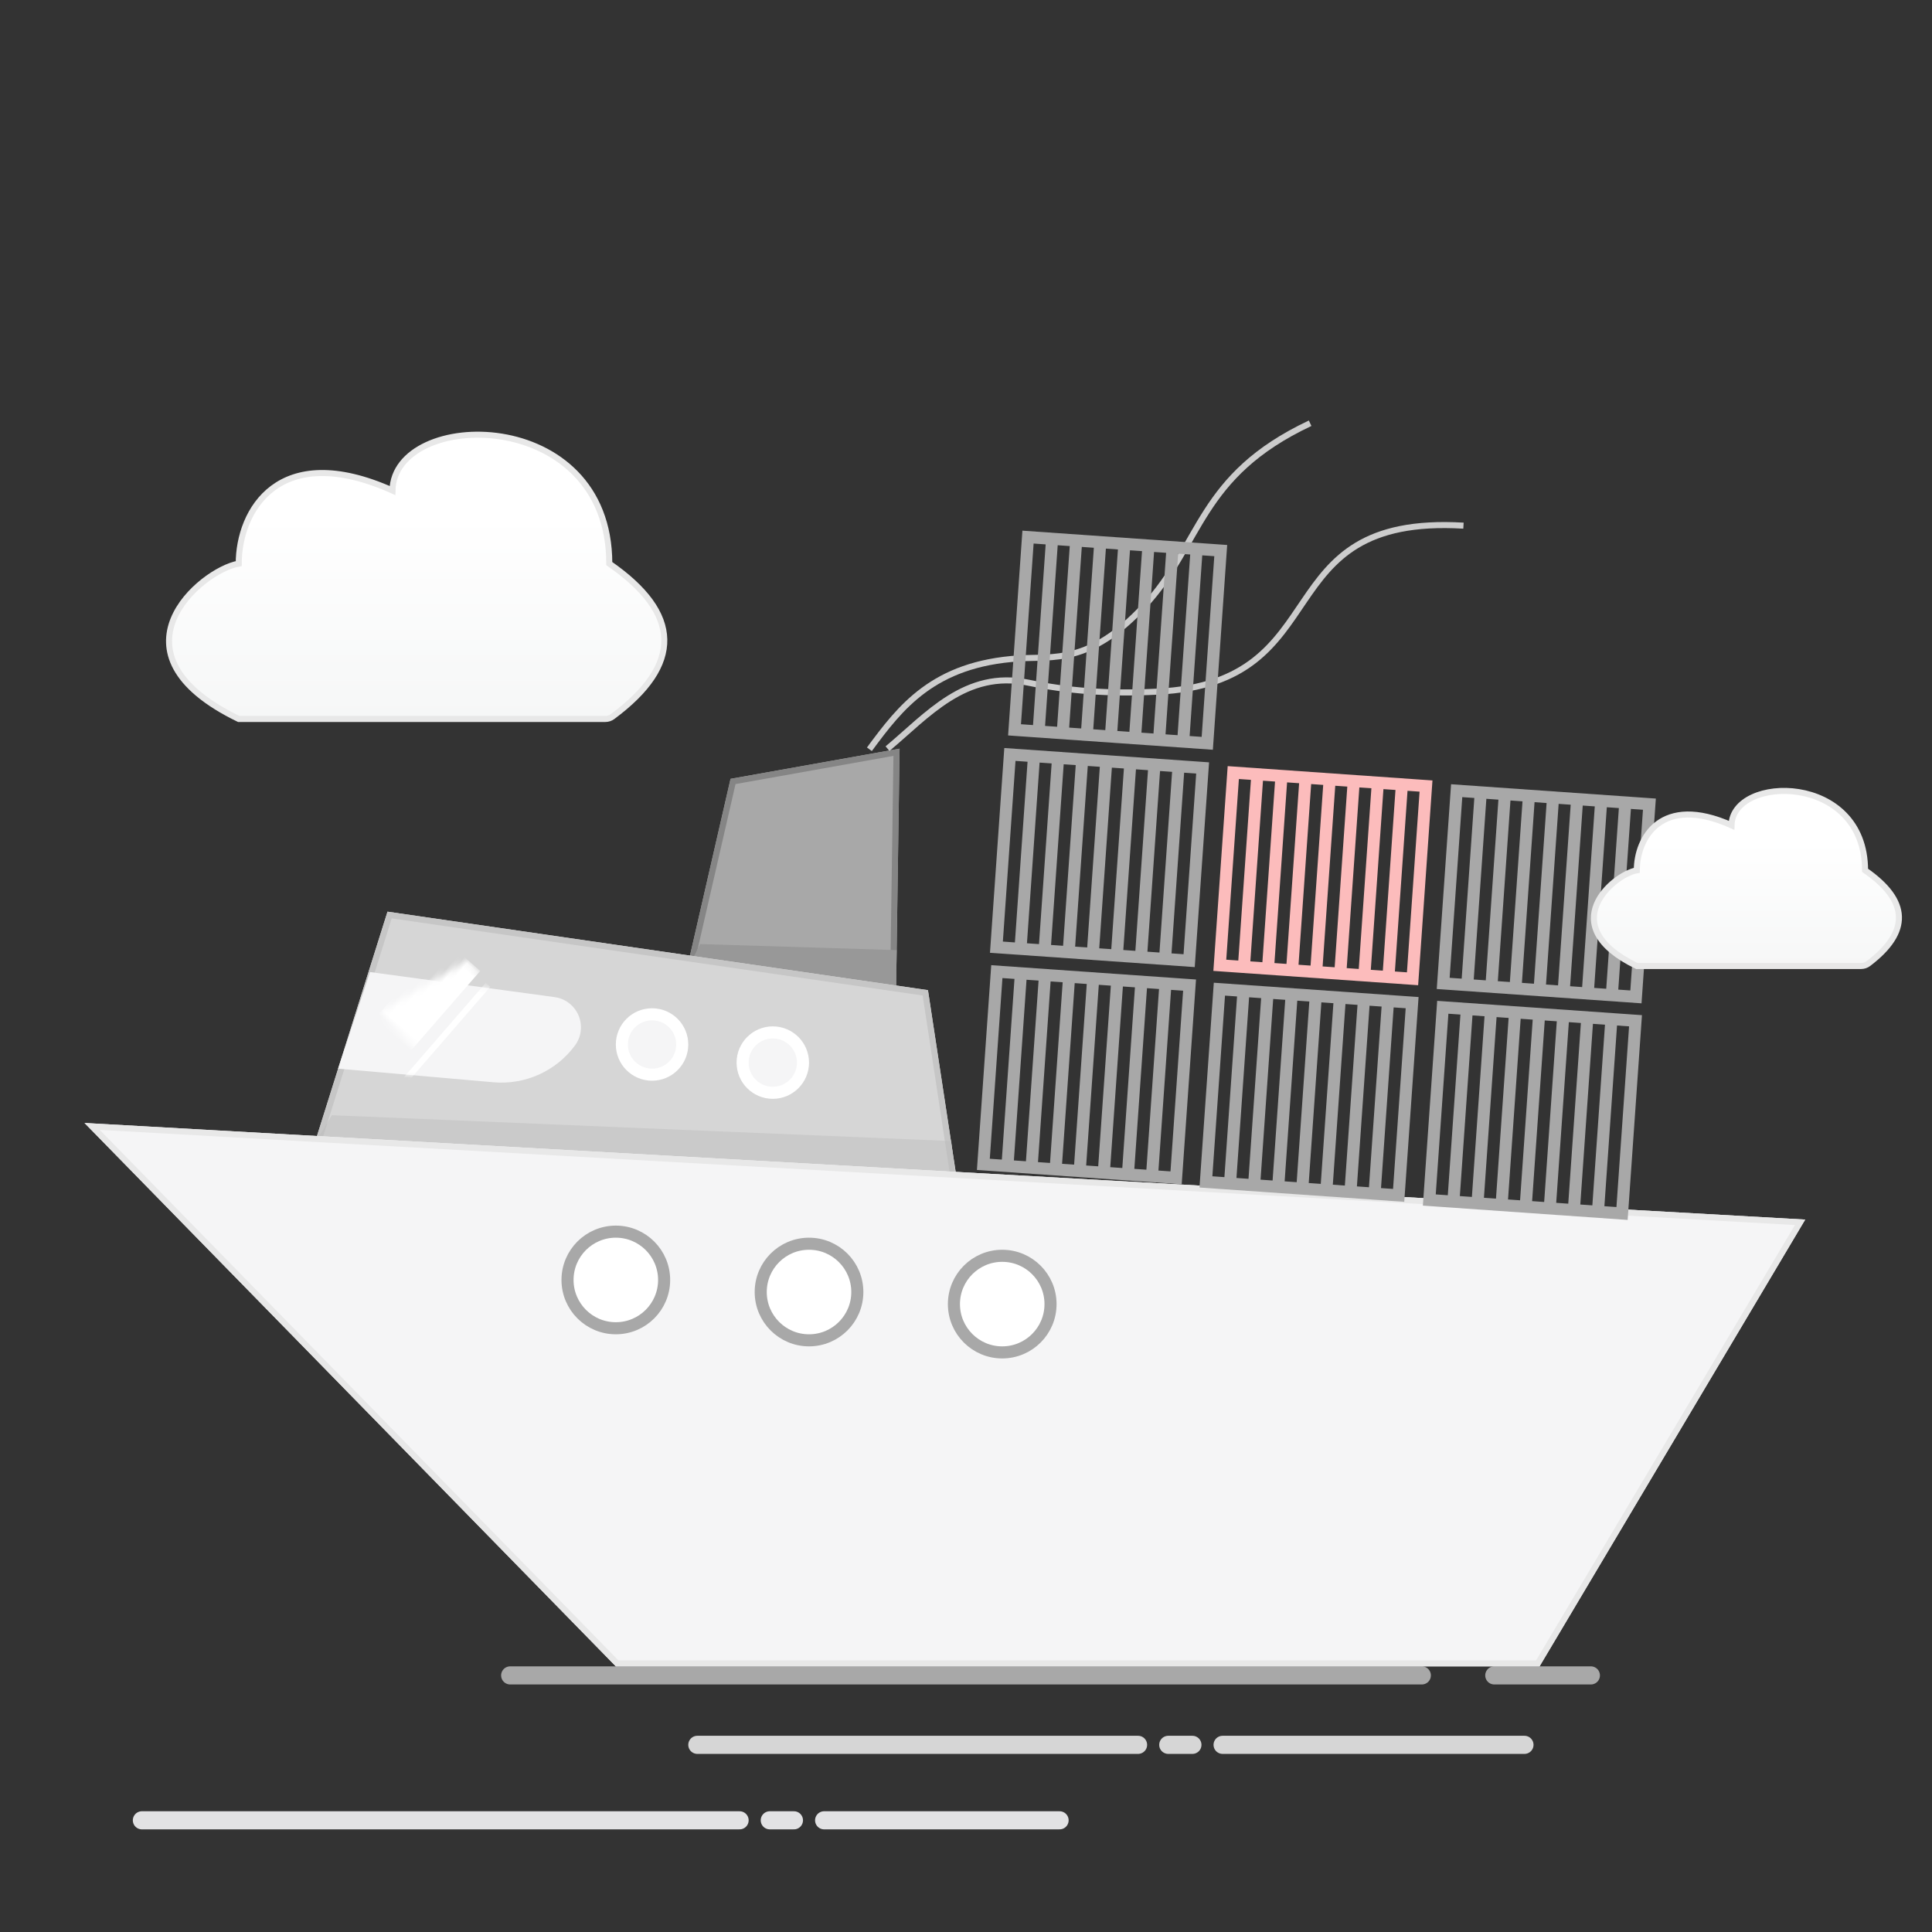 <?xml version="1.0" encoding="UTF-8"?>
<svg width="320px" height="320px" viewBox="0 0 320 320" version="1.1" xmlns="http://www.w3.org/2000/svg" xmlns:xlink="http://www.w3.org/1999/xlink">
    <rect x="0" y="0" width="320" height="320" fill="#333333" stroke="none"/>
    <!-- Generator: Sketch 49 (51002) - http://www.bohemiancoding.com/sketch -->
    <title>error_500_page</title>
    <desc>Created with Sketch.</desc>
    <defs>
        <polygon id="path-1" points="121 129 149 124 148 193 107 190"></polygon>
        <polygon id="path-2" points="64.182 151 153.7 164 163 225 45 212"></polygon>
        <path d="M5.279,0 L35.856,4.152 C38.619,4.527 40.555,7.072 40.18,9.835 C40.066,10.672 39.744,11.468 39.243,12.148 L39.243,12.148 C36.112,16.403 30.99,18.718 25.727,18.257 L0,16 L5.279,0 Z" id="path-3"></path>
        <polygon id="path-5" points="14 186 299 202 255 276 102 276"></polygon>
        <linearGradient x1="50%" y1="35.271%" x2="50%" y2="100%" id="linearGradient-6">
            <stop stop-color="#FFFFFF" offset="0%"></stop>
            <stop stop-color="#F6F7F7" offset="100%"></stop>
        </linearGradient>
    </defs>
    <g id="error_500_page" stroke="none" stroke-width="1" fill="none" fill-rule="evenodd">
        <rect id="Rectangle-37" x="0" y="-30" width="320" height="320"></rect>
        <path d="M84.5,277.5 L235.5,277.5" id="Line-5" stroke="#A8A8A8" stroke-width="3" stroke-linecap="round" stroke-linejoin="round"></path>
        <path d="M115.5,289 L188.5,289" id="Line-5" stroke="#D6D6D6" stroke-width="3" stroke-linecap="round" stroke-linejoin="round"></path>
        <path d="M202.5,289 L252.5,289" id="Line-5" stroke="#D6D6D6" stroke-width="3" stroke-linecap="round" stroke-linejoin="round"></path>
        <path d="M193.5,289 L197.5,289" id="Line-5" stroke="#D6D6D6" stroke-width="3" stroke-linecap="round" stroke-linejoin="round"></path>
        <path d="M23.5,301.5 L122.5,301.5" id="Line-5" stroke="#E2E2E4" stroke-width="3" stroke-linecap="round" stroke-linejoin="round"></path>
        <path d="M136.5,301.5 L175.5,301.5" id="Line-5" stroke="#E2E2E4" stroke-width="3" stroke-linecap="round" stroke-linejoin="round"></path>
        <path d="M127.5,301.5 L131.5,301.5" id="Line-5" stroke="#E2E2E4" stroke-width="3" stroke-linecap="round" stroke-linejoin="round"></path>
        <path d="M247.5,277.5 L263.5,277.5" id="Line-5-Copy" stroke="#A8A8A8" stroke-width="3" stroke-linecap="round" stroke-linejoin="round"></path>
        <g id="Rectangle-25">
            <use fill="#A8A8A8" fill-rule="evenodd" xlink:href="#path-1"></use>
            <path stroke="#858585" stroke-width="1" d="M121.413,129.434 L107.618,189.544 L147.508,192.463 L148.491,124.599 L121.413,129.434 Z"></path>
        </g>
        <polygon id="Rectangle-25" fill="#989898" points="148.516 157.366 148.41 164.697 113.643 161.054 115.949 156.367"></polygon>
        <path d="M144,124.102 C149.114,117.186 154.554,109.95 168.796,109.051 C174.366,108.7 180.5,110.07 189.495,100.404 C199.137,90.044 198.462,78.833 217,70.102" id="Path-3" stroke="#CCCCCC"></path>
        <path d="M147,124 C153.544,118.541 159.915,110.91 170.305,113.068 C176.815,114.42 183.453,114.967 191.738,114.56 C222.109,113.068 209.18,85.104 242.398,87.065" id="Path-3" stroke="#CCCCCC"></path>
        <g id="Rectangle-3">
            <use fill="#D6D6D6" fill-rule="evenodd" xlink:href="#path-2"></use>
            <path stroke="#C6C6C6" stroke-width="1" d="M64.532,151.556 L45.659,211.57 L162.408,224.432 L153.261,164.442 L64.532,151.556 Z"></path>
        </g>
        <g id="Line-4-+-Rectangle-12-Mask" transform="translate(56, 161)">
            <mask id="mask-4" fill="white">
                <use xlink:href="#path-3"></use>
            </mask>
            <use id="Mask" fill="#F5F5F6" xlink:href="#path-3"></use>
            <path d="M24.5,2.5 L11.5,17.5" id="Line-4" stroke="#FFFFFF" stroke-linecap="square" mask="url(#mask-4)"></path>
            <rect id="Rectangle-12" fill="#FFFFFF" mask="url(#mask-4)" transform="translate(12, 7) rotate(41) translate(-12, -7) " x="8" y="-6" width="8" height="26"></rect>
        </g>
        <circle id="Oval-4" stroke="#FFFFFF" stroke-width="2" fill="#F5F5F6" cx="108" cy="173" r="5"></circle>
        <circle id="Oval-4" stroke="#FFFFFF" stroke-width="2" fill="#F5F5F6" cx="128" cy="176" r="5"></circle>
        <polygon id="Path-4" fill="#BBBBBB" opacity="0.464" points="51.801 189.992 158.722 199.699 157.563 188.992 54.96 184.715"></polygon>
        <g id="Rectangle">
            <use fill="#F5F5F6" fill-rule="evenodd" xlink:href="#path-5"></use>
            <path stroke="#E8E8E8" stroke-width="1" d="M15.258,186.571 L102.21,275.5 L254.716,275.5 L298.149,202.453 L15.258,186.571 Z"></path>
        </g>
        <circle id="Oval-4" stroke="#A8A8A8" stroke-width="2" fill="#FFFFFF" cx="102" cy="212" r="8"></circle>
        <circle id="Oval-4" stroke="#A8A8A8" stroke-width="2" fill="#FFFFFF" cx="134" cy="214" r="8"></circle>
        <circle id="Oval-4" stroke="#A8A8A8" stroke-width="2" fill="#FFFFFF" cx="166" cy="216" r="8"></circle>
        <path d="M165.116,125.039 L199.116,125.039 L199.116,159.039 L165.116,159.039 L165.116,125.039 Z M167.116,127.039 L167.116,157.039 L169.116,157.039 L169.116,127.039 L167.116,127.039 Z M171.116,127.039 L171.116,157.039 L173.116,157.039 L173.116,127.039 L171.116,127.039 Z M175.116,127.039 L175.116,157.039 L177.116,157.039 L177.116,127.039 L175.116,127.039 Z M179.116,127.039 L179.116,157.039 L181.116,157.039 L181.116,127.039 L179.116,127.039 Z M183.116,127.039 L183.116,157.039 L185.116,157.039 L185.116,127.039 L183.116,127.039 Z M187.116,127.039 L187.116,157.039 L189.116,157.039 L189.116,127.039 L187.116,127.039 Z M191.116,127.039 L191.116,157.039 L193.116,157.039 L193.116,127.039 L191.116,127.039 Z M195.116,127.039 L195.116,157.039 L197.116,157.039 L197.116,127.039 L195.116,127.039 Z" id="Combined-Shape" fill="#A8A8A8" transform="translate(182.116, 142.039) rotate(4) translate(-182.116, -142.039) "></path>
        <path d="M168.116,89.039 L202.116,89.039 L202.116,123.039 L168.116,123.039 L168.116,89.039 Z M170.116,91.039 L170.116,121.039 L172.116,121.039 L172.116,91.039 L170.116,91.039 Z M174.116,91.039 L174.116,121.039 L176.116,121.039 L176.116,91.039 L174.116,91.039 Z M178.116,91.039 L178.116,121.039 L180.116,121.039 L180.116,91.039 L178.116,91.039 Z M182.116,91.039 L182.116,121.039 L184.116,121.039 L184.116,91.039 L182.116,91.039 Z M186.116,91.039 L186.116,121.039 L188.116,121.039 L188.116,91.039 L186.116,91.039 Z M190.116,91.039 L190.116,121.039 L192.116,121.039 L192.116,91.039 L190.116,91.039 Z M194.116,91.039 L194.116,121.039 L196.116,121.039 L196.116,91.039 L194.116,91.039 Z M198.116,91.039 L198.116,121.039 L200.116,121.039 L200.116,91.039 L198.116,91.039 Z" id="Combined-Shape" fill="#A8A8A8" transform="translate(185.116, 106.039) rotate(4) translate(-185.116, -106.039) "></path>
        <path d="M202.116,128.039 L236.116,128.039 L236.116,162.039 L202.116,162.039 L202.116,128.039 Z M204.116,130.039 L204.116,160.039 L206.116,160.039 L206.116,130.039 L204.116,130.039 Z M208.116,130.039 L208.116,160.039 L210.116,160.039 L210.116,130.039 L208.116,130.039 Z M212.116,130.039 L212.116,160.039 L214.116,160.039 L214.116,130.039 L212.116,130.039 Z M216.116,130.039 L216.116,160.039 L218.116,160.039 L218.116,130.039 L216.116,130.039 Z M220.116,130.039 L220.116,160.039 L222.116,160.039 L222.116,130.039 L220.116,130.039 Z M224.116,130.039 L224.116,160.039 L226.116,160.039 L226.116,130.039 L224.116,130.039 Z M228.116,130.039 L228.116,160.039 L230.116,160.039 L230.116,130.039 L228.116,130.039 Z M232.116,130.039 L232.116,160.039 L234.116,160.039 L234.116,130.039 L232.116,130.039 Z" id="Combined-Shape" fill="#FCBCBC" transform="translate(219.116, 145.039) rotate(4) translate(-219.116, -145.039) "></path>
        <path d="M239.116,131.039 L273.116,131.039 L273.116,165.039 L239.116,165.039 L239.116,131.039 Z M241.116,133.039 L241.116,163.039 L243.116,163.039 L243.116,133.039 L241.116,133.039 Z M245.116,133.039 L245.116,163.039 L247.116,163.039 L247.116,133.039 L245.116,133.039 Z M249.116,133.039 L249.116,163.039 L251.116,163.039 L251.116,133.039 L249.116,133.039 Z M253.116,133.039 L253.116,163.039 L255.116,163.039 L255.116,133.039 L253.116,133.039 Z M257.116,133.039 L257.116,163.039 L259.116,163.039 L259.116,133.039 L257.116,133.039 Z M261.116,133.039 L261.116,163.039 L263.116,163.039 L263.116,133.039 L261.116,133.039 Z M265.116,133.039 L265.116,163.039 L267.116,163.039 L267.116,133.039 L265.116,133.039 Z M269.116,133.039 L269.116,163.039 L271.116,163.039 L271.116,133.039 L269.116,133.039 Z" id="Combined-Shape" fill="#A8A8A8" transform="translate(256.116, 148.039) rotate(4) translate(-256.116, -148.039) "></path>
        <path d="M162.952,161.008 L196.952,161.008 L196.952,195.008 L162.952,195.008 L162.952,161.008 Z M164.952,163.008 L164.952,193.008 L166.952,193.008 L166.952,163.008 L164.952,163.008 Z M168.952,163.008 L168.952,193.008 L170.952,193.008 L170.952,163.008 L168.952,163.008 Z M172.952,163.008 L172.952,193.008 L174.952,193.008 L174.952,163.008 L172.952,163.008 Z M176.952,163.008 L176.952,193.008 L178.952,193.008 L178.952,163.008 L176.952,163.008 Z M180.952,163.008 L180.952,193.008 L182.952,193.008 L182.952,163.008 L180.952,163.008 Z M184.952,163.008 L184.952,193.008 L186.952,193.008 L186.952,163.008 L184.952,163.008 Z M188.952,163.008 L188.952,193.008 L190.952,193.008 L190.952,163.008 L188.952,163.008 Z M192.952,163.008 L192.952,193.008 L194.952,193.008 L194.952,163.008 L192.952,163.008 Z" id="Combined-Shape-Copy" fill="#A8A8A8" transform="translate(179.952, 178.008) rotate(4) translate(-179.952, -178.008) "></path>
        <path d="M199.816,163.914 L233.816,163.914 L233.816,197.914 L199.816,197.914 L199.816,163.914 Z M201.816,165.914 L201.816,195.914 L203.816,195.914 L203.816,165.914 L201.816,165.914 Z M205.816,165.914 L205.816,195.914 L207.816,195.914 L207.816,165.914 L205.816,165.914 Z M209.816,165.914 L209.816,195.914 L211.816,195.914 L211.816,165.914 L209.816,165.914 Z M213.816,165.914 L213.816,195.914 L215.816,195.914 L215.816,165.914 L213.816,165.914 Z M217.816,165.914 L217.816,195.914 L219.816,195.914 L219.816,165.914 L217.816,165.914 Z M221.816,165.914 L221.816,195.914 L223.816,195.914 L223.816,165.914 L221.816,165.914 Z M225.816,165.914 L225.816,195.914 L227.816,195.914 L227.816,165.914 L225.816,165.914 Z M229.816,165.914 L229.816,195.914 L231.816,195.914 L231.816,165.914 L229.816,165.914 Z" id="Combined-Shape-Copy" fill="#A8A8A8" transform="translate(216.816, 180.914) rotate(4) translate(-216.816, -180.914) "></path>
        <path d="M236.816,166.914 L270.816,166.914 L270.816,200.914 L236.816,200.914 L236.816,166.914 Z M238.816,168.914 L238.816,198.914 L240.816,198.914 L240.816,168.914 L238.816,168.914 Z M242.816,168.914 L242.816,198.914 L244.816,198.914 L244.816,168.914 L242.816,168.914 Z M246.816,168.914 L246.816,198.914 L248.816,198.914 L248.816,168.914 L246.816,168.914 Z M250.816,168.914 L250.816,198.914 L252.816,198.914 L252.816,168.914 L250.816,168.914 Z M254.816,168.914 L254.816,198.914 L256.816,198.914 L256.816,168.914 L254.816,168.914 Z M258.816,168.914 L258.816,198.914 L260.816,198.914 L260.816,168.914 L258.816,168.914 Z M262.816,168.914 L262.816,198.914 L264.816,198.914 L264.816,168.914 L262.816,168.914 Z M266.816,168.914 L266.816,198.914 L268.816,198.914 L268.816,168.914 L266.816,168.914 Z" id="Combined-Shape-Copy" fill="#A8A8A8" transform="translate(253.816, 183.914) rotate(4) translate(-253.816, -183.914) "></path>
        <path d="M39.541,119.083 C56.364,119.083 76.605,119.083 100.265,119.083 L100.265,119.083 C100.694,119.083 101.112,118.945 101.456,118.69 C113.063,110.079 112.884,101.632 100.917,93.351 C100.917,67 65.257,67.638 65.007,81.246 C46.137,72.808 39.541,84.612 39.541,93.351 C33.185,94.475 17.102,108.221 39.541,119.083 Z" id="Path-5" stroke="#E8E8E8" fill="url(#linearGradient-6)"></path>
        <path d="M271.108,160 C281.409,160 293.791,160 308.254,160 L308.254,160 C308.69,160 309.114,159.858 309.462,159.594 C316.39,154.347 316.207,149.199 308.912,144.151 C308.912,127.921 286.948,128.313 286.794,136.695 C275.171,131.498 271.108,138.768 271.108,144.151 C267.194,144.843 257.287,153.309 271.108,160 Z" id="Path-5-Copy" stroke="#E8E8E8" fill="url(#linearGradient-6)"></path>
    </g>
</svg>